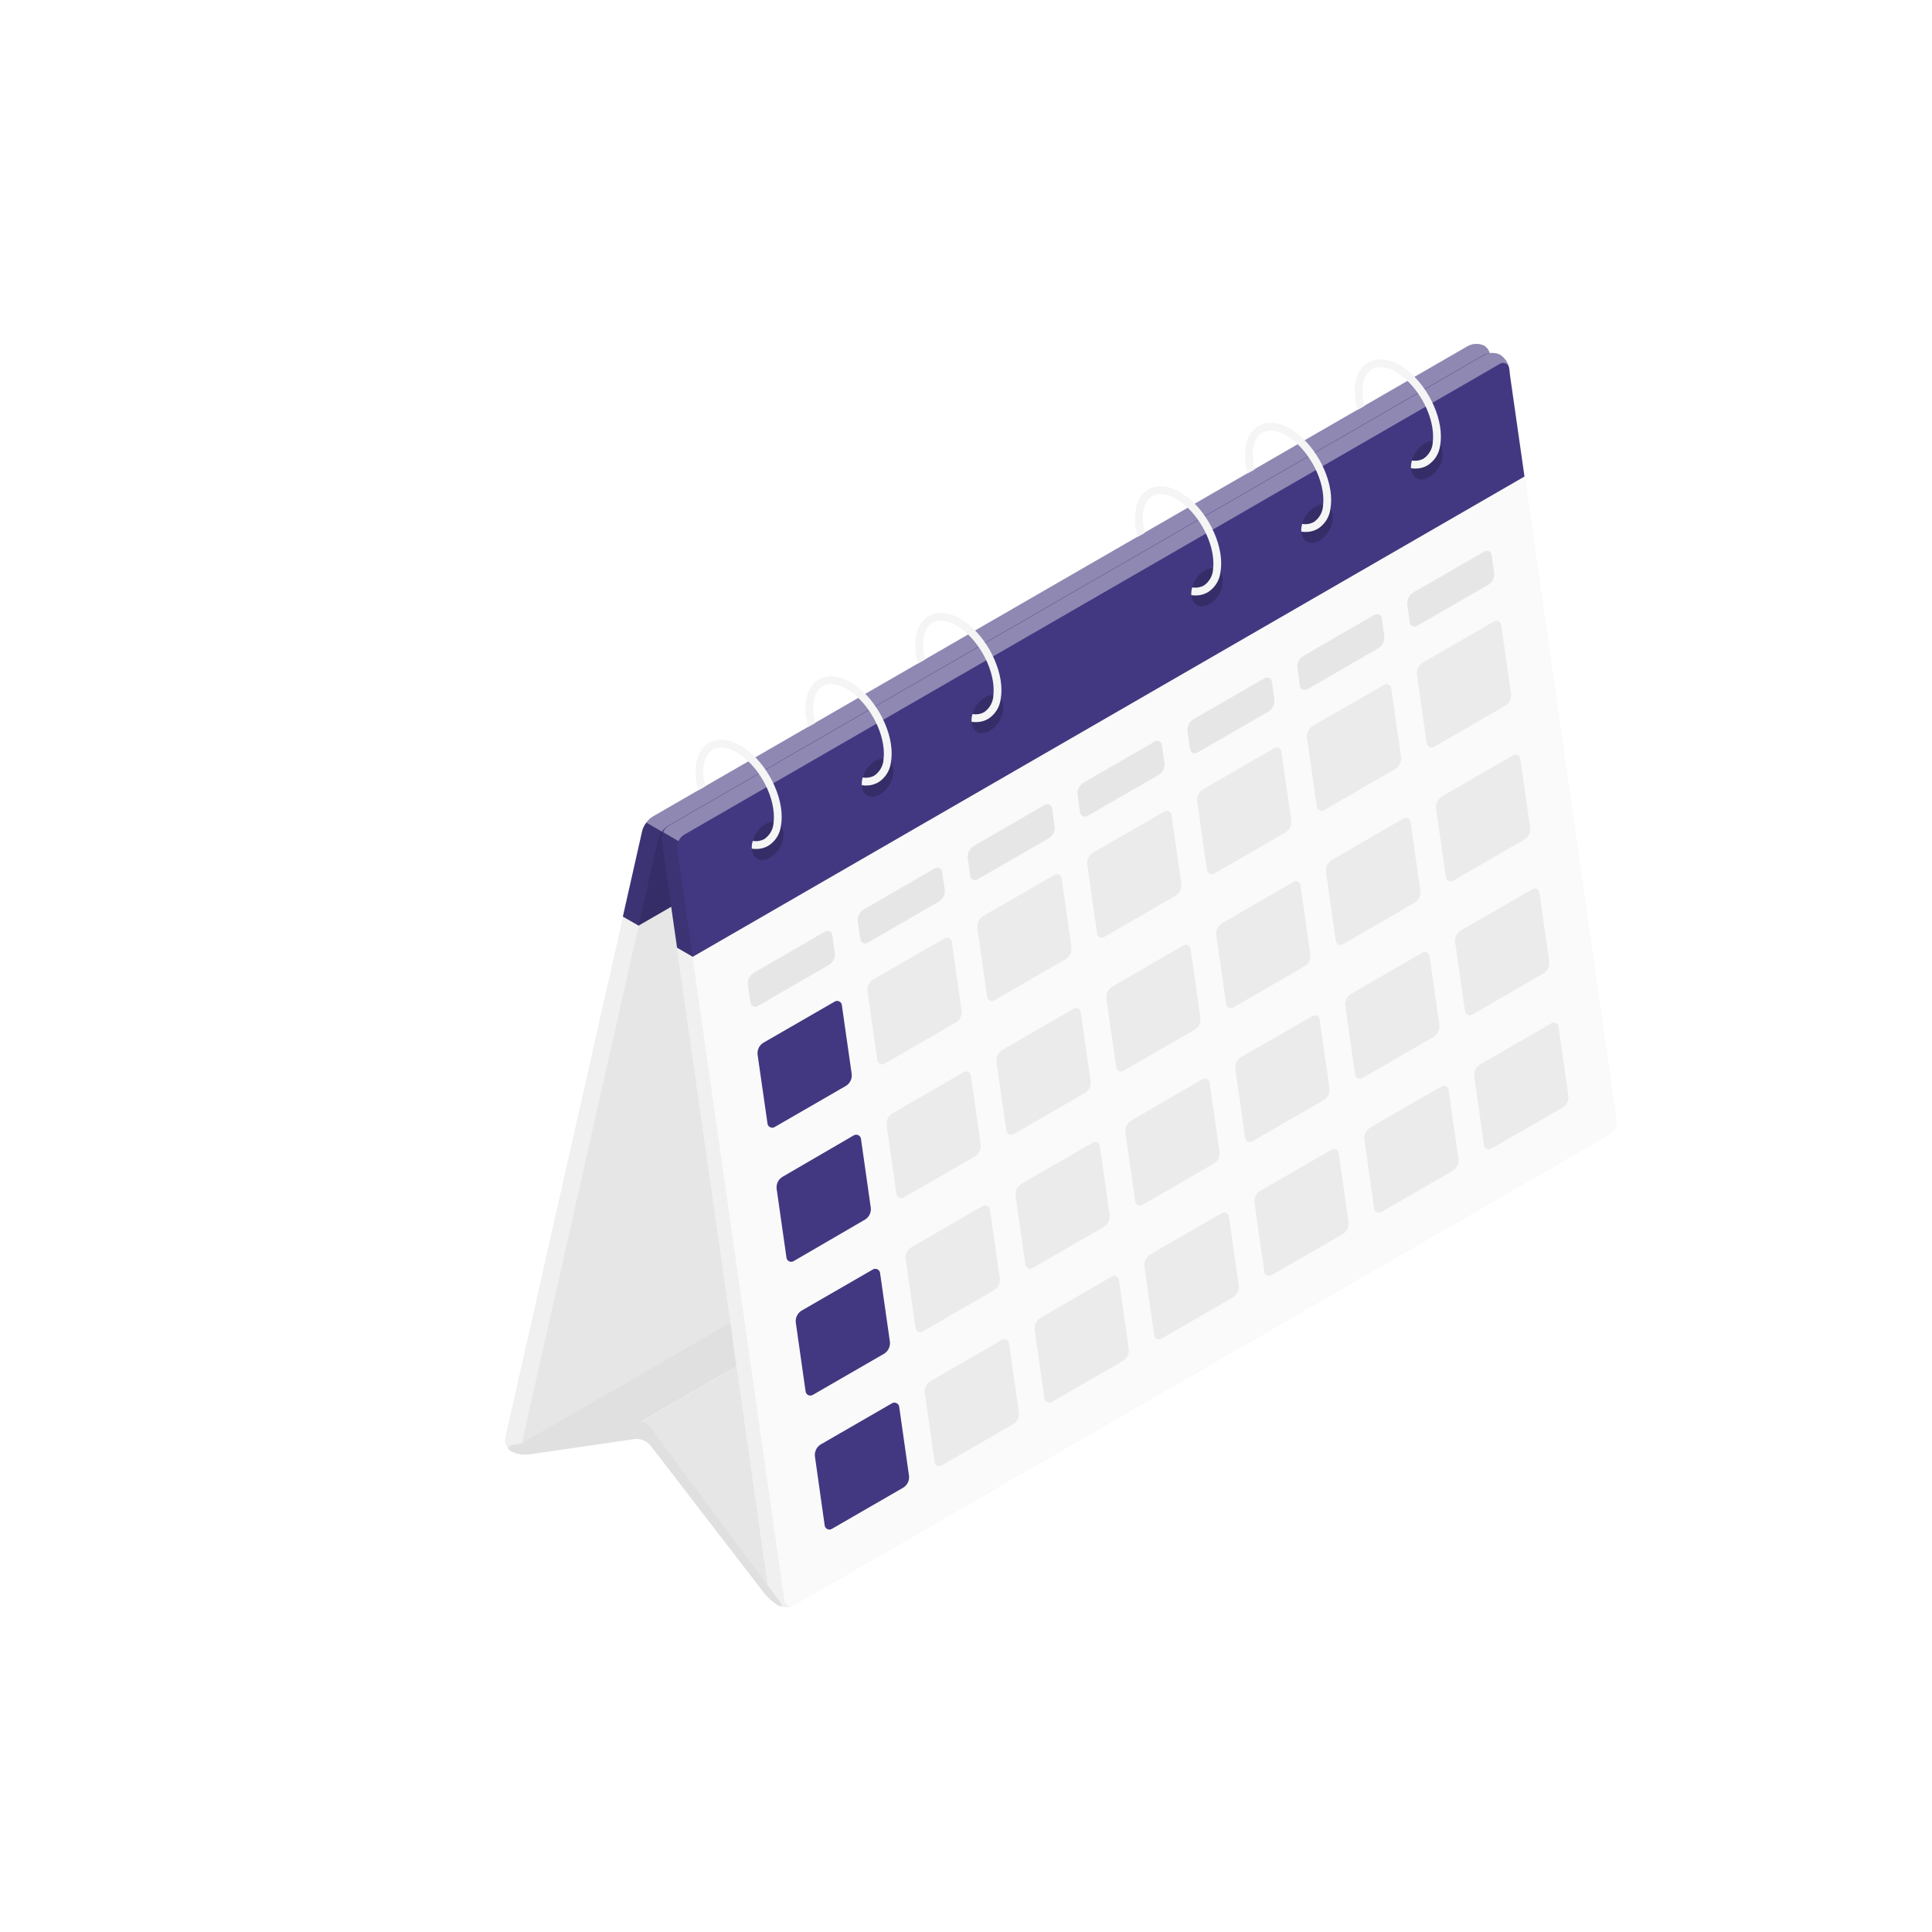 <svg width="202" height="202" viewBox="0 0 202 202" fill="none" xmlns="http://www.w3.org/2000/svg">
<g filter="url(#filter0_d_203_1039)">
<g filter="url(#filter1_d_203_1039)">
<path d="M37.435 135.744C37.201 135.588 37.02 135.366 36.913 135.106C36.807 134.846 36.78 134.561 36.837 134.286L51.163 70.882C51.335 70.269 51.724 69.739 52.257 69.391L137.501 20.184C137.762 20.046 138.052 19.972 138.346 19.967C138.641 19.962 138.933 20.027 139.198 20.156C139.428 20.313 139.606 20.535 139.71 20.793C139.814 21.05 139.84 21.334 139.784 21.606L125.454 85.01C125.281 85.624 124.891 86.154 124.355 86.501L39.131 135.708C38.871 135.847 38.582 135.923 38.287 135.929C37.992 135.935 37.7 135.872 37.435 135.744Z" fill="#F0F0F0"/>
<path d="M52.803 71.819L38.477 135.247C38.356 135.788 38.647 136.007 39.131 135.728L124.375 86.521C124.911 86.174 125.302 85.644 125.474 85.03L139.784 21.606C139.905 21.061 139.614 20.846 139.129 21.125L53.886 70.332C53.358 70.682 52.973 71.21 52.803 71.819Z" fill="#E6E6E6"/>
<path d="M140.822 21.093C140.557 20.965 140.265 20.901 139.97 20.906C139.675 20.912 139.386 20.987 139.125 21.125L53.881 70.332C53.634 70.493 53.435 70.717 53.306 70.982C53.178 71.247 53.123 71.542 53.15 71.835L64.369 150.369C64.424 150.667 64.538 150.95 64.703 151.204C64.869 151.457 65.084 151.674 65.335 151.844C65.599 151.973 65.891 152.037 66.185 152.032C66.48 152.026 66.768 151.951 67.028 151.811L152.255 102.616C152.503 102.456 152.703 102.23 152.832 101.965C152.96 101.699 153.014 101.403 152.987 101.109L141.804 22.568C141.747 22.268 141.631 21.984 141.463 21.731C141.294 21.477 141.076 21.26 140.822 21.093Z" fill="#F0F0F0"/>
<path d="M54.807 72.785L66.01 151.318C66.012 151.435 66.046 151.549 66.109 151.648C66.173 151.747 66.262 151.826 66.367 151.877C66.473 151.928 66.59 151.949 66.707 151.937C66.823 151.926 66.934 151.882 67.028 151.811L152.255 102.616C152.503 102.456 152.703 102.23 152.831 101.965C152.96 101.699 153.014 101.403 152.987 101.109L141.804 22.567C141.802 22.45 141.768 22.335 141.706 22.236C141.643 22.137 141.553 22.057 141.448 22.005C141.342 21.954 141.225 21.933 141.108 21.944C140.991 21.956 140.879 21.999 140.786 22.07L55.542 71.278C55.293 71.438 55.093 71.663 54.964 71.928C54.834 72.194 54.78 72.49 54.807 72.785Z" fill="#FAFAFA"/>
<path d="M38.554 134.892L60.37 122.291L61.004 126.856L51.001 132.633C51.001 132.633 48.334 133.579 47.276 133.845C46.218 134.112 38.554 134.892 38.554 134.892Z" fill="#E0E0E0"/>
<path d="M61.016 126.86L64.288 149.807L51.013 132.637L61.016 126.86Z" fill="#E6E6E6"/>
<path d="M63.897 150.571L51.999 135.118C51.801 134.887 51.551 134.707 51.27 134.593C50.989 134.478 50.685 134.433 50.383 134.459L39.257 136.075C38.63 136.142 37.997 136.027 37.434 135.744C36.982 135.485 37.059 135.187 37.604 135.081L50.391 132.621C50.691 132.576 50.997 132.609 51.28 132.718C51.563 132.826 51.814 133.006 52.007 133.239L65.553 151.5C65.884 151.948 65.787 152.098 65.335 151.835C64.789 151.495 64.303 151.068 63.897 150.571Z" fill="#E0E0E0"/>
<path d="M139.804 21.295C139.803 21.067 139.745 20.844 139.637 20.643C139.528 20.443 139.372 20.273 139.182 20.148C138.916 20.02 138.624 19.957 138.33 19.963C138.035 19.968 137.746 20.043 137.485 20.18L52.241 69.387C51.981 69.55 51.755 69.761 51.575 70.009C51.374 70.267 51.227 70.563 51.142 70.878L49.122 79.835L50.763 80.776L137.764 30.559L139.784 21.606C139.803 21.504 139.811 21.399 139.808 21.295H139.804Z" fill="#423881"/>
<path opacity="0.2" d="M139.784 21.606C139.905 21.061 139.614 20.846 139.129 21.125L53.885 70.332C53.353 70.68 52.964 71.208 52.791 71.819L50.77 80.776L137.764 30.558L139.784 21.606Z" fill="black"/>
<path opacity="0.1" d="M53.231 70.954C53.031 71.21 52.885 71.505 52.803 71.819L50.783 80.776L49.143 79.83L51.163 70.874C51.248 70.558 51.395 70.263 51.595 70.005L53.231 70.954Z" fill="black"/>
<path opacity="0.4" d="M139.804 21.291C139.764 20.988 139.501 20.887 139.125 21.125L53.881 70.328C53.62 70.49 53.393 70.704 53.215 70.955L51.575 70.005C51.755 69.757 51.981 69.546 52.241 69.383L137.485 20.176C137.746 20.039 138.035 19.964 138.33 19.959C138.624 19.953 138.916 20.016 139.182 20.143C139.372 20.269 139.528 20.439 139.636 20.639C139.745 20.84 139.803 21.063 139.804 21.291Z" fill="white"/>
<path d="M141.889 23.319L141.804 22.568C141.798 22.531 141.79 22.494 141.78 22.459C141.782 22.448 141.782 22.437 141.78 22.426C141.642 21.883 141.31 21.408 140.847 21.093C140.581 20.965 140.289 20.901 139.994 20.906C139.699 20.912 139.41 20.987 139.15 21.125L53.906 70.332C53.648 70.492 53.444 70.726 53.32 71.003C53.194 71.261 53.143 71.55 53.175 71.835L54.791 83.087L56.431 84.036L143.392 33.823L141.889 23.319Z" fill="#423881"/>
<path opacity="0.1" d="M56.414 84.032L54.774 83.083L53.158 71.831C53.127 71.546 53.177 71.257 53.304 70.999L54.948 71.944C54.819 72.202 54.767 72.491 54.798 72.777L56.414 84.032Z" fill="black"/>
<path opacity="0.4" d="M141.755 22.426C141.732 22.324 141.684 22.23 141.615 22.152C141.546 22.074 141.458 22.014 141.36 21.979C141.262 21.943 141.156 21.933 141.053 21.949C140.95 21.965 140.852 22.007 140.77 22.071L55.526 71.278C55.267 71.436 55.062 71.671 54.94 71.948L53.328 71.003C53.453 70.725 53.656 70.491 53.914 70.328L139.158 21.125C139.418 20.987 139.707 20.912 140.002 20.906C140.297 20.901 140.589 20.965 140.854 21.093C141.307 21.413 141.628 21.887 141.755 22.426Z" fill="white"/>
<path d="M79.043 138.305L78.025 131.15C78.023 131.057 77.996 130.966 77.947 130.887C77.897 130.809 77.826 130.745 77.743 130.703C77.66 130.661 77.567 130.643 77.474 130.651C77.381 130.659 77.292 130.692 77.216 130.746L69.787 135.037C69.587 135.165 69.426 135.346 69.323 135.56C69.219 135.774 69.177 136.013 69.201 136.249L70.215 143.42C70.215 143.514 70.241 143.606 70.291 143.685C70.34 143.765 70.41 143.83 70.494 143.872C70.578 143.914 70.672 143.931 70.766 143.923C70.859 143.915 70.948 143.88 71.023 143.824L78.453 139.533C78.657 139.405 78.82 139.222 78.924 139.004C79.029 138.787 79.07 138.545 79.043 138.305Z" fill="#423881"/>
<path d="M90.532 131.68L89.51 124.529C89.51 124.435 89.484 124.343 89.435 124.263C89.385 124.184 89.315 124.119 89.231 124.077C89.147 124.035 89.053 124.018 88.96 124.026C88.866 124.034 88.777 124.069 88.702 124.125L81.273 128.411C81.073 128.54 80.912 128.721 80.809 128.935C80.706 129.149 80.663 129.387 80.687 129.623L81.709 136.778C81.709 136.872 81.735 136.964 81.784 137.044C81.834 137.123 81.904 137.188 81.988 137.23C82.072 137.272 82.166 137.29 82.259 137.281C82.353 137.273 82.442 137.238 82.517 137.182L89.946 132.892C90.147 132.764 90.308 132.583 90.411 132.369C90.515 132.155 90.557 131.916 90.532 131.68Z" fill="#EBEBEB"/>
<path d="M102.022 125.054L101 117.903C101 117.81 100.974 117.718 100.925 117.638C100.875 117.558 100.805 117.494 100.721 117.452C100.637 117.41 100.543 117.392 100.45 117.4C100.356 117.409 100.267 117.443 100.192 117.499L92.758 121.794C92.558 121.922 92.398 122.104 92.295 122.317C92.191 122.531 92.149 122.77 92.173 123.006L93.195 130.161C93.195 130.255 93.221 130.347 93.27 130.426C93.32 130.506 93.39 130.571 93.474 130.612C93.558 130.654 93.652 130.672 93.745 130.664C93.838 130.655 93.928 130.621 94.003 130.565L101.432 126.274C101.635 126.146 101.798 125.964 101.902 125.749C102.006 125.533 102.048 125.292 102.022 125.054Z" fill="#EBEBEB"/>
<path d="M113.524 118.433L112.502 111.278C112.502 111.184 112.476 111.092 112.426 111.012C112.377 110.932 112.307 110.868 112.223 110.826C112.139 110.784 112.045 110.766 111.952 110.775C111.858 110.783 111.769 110.817 111.694 110.874L104.232 115.172C104.031 115.3 103.87 115.481 103.767 115.695C103.664 115.909 103.622 116.148 103.646 116.384L104.668 123.535C104.668 123.629 104.694 123.721 104.744 123.801C104.793 123.88 104.864 123.945 104.947 123.987C105.031 124.029 105.125 124.046 105.219 124.038C105.312 124.03 105.401 123.995 105.476 123.939L112.906 119.653C113.113 119.528 113.281 119.347 113.39 119.131C113.499 118.916 113.546 118.673 113.524 118.433Z" fill="#EBEBEB"/>
<path d="M125.001 111.807L123.979 104.636C123.979 104.542 123.953 104.45 123.904 104.371C123.855 104.291 123.784 104.226 123.7 104.184C123.616 104.142 123.522 104.125 123.429 104.133C123.336 104.142 123.246 104.176 123.171 104.232L115.742 108.523C115.541 108.65 115.38 108.831 115.277 109.045C115.173 109.259 115.131 109.498 115.156 109.735L116.178 116.885C116.178 116.979 116.204 117.071 116.254 117.151C116.303 117.231 116.373 117.295 116.457 117.337C116.541 117.379 116.635 117.397 116.728 117.388C116.822 117.38 116.911 117.346 116.986 117.289L124.432 113.011C124.627 112.881 124.784 112.701 124.884 112.488C124.985 112.276 125.025 112.041 125.001 111.807Z" fill="#EBEBEB"/>
<path d="M136.491 105.182L135.469 98.027C135.469 97.933 135.443 97.841 135.394 97.761C135.345 97.681 135.274 97.617 135.19 97.575C135.106 97.533 135.012 97.515 134.919 97.524C134.826 97.532 134.736 97.567 134.661 97.623L127.232 101.913C127.031 102.041 126.87 102.222 126.767 102.436C126.663 102.65 126.621 102.889 126.646 103.125L127.664 110.292C127.664 110.386 127.69 110.478 127.739 110.558C127.789 110.637 127.859 110.702 127.943 110.744C128.027 110.786 128.121 110.804 128.214 110.795C128.308 110.787 128.397 110.752 128.472 110.696L135.902 106.406C136.105 106.277 136.267 106.094 136.372 105.878C136.476 105.662 136.517 105.42 136.491 105.182Z" fill="#EBEBEB"/>
<path d="M147.981 98.576L146.959 91.421C146.959 91.328 146.933 91.236 146.884 91.156C146.834 91.076 146.764 91.011 146.68 90.97C146.596 90.928 146.502 90.91 146.409 90.918C146.315 90.927 146.226 90.961 146.151 91.017L138.722 95.308C138.521 95.436 138.361 95.617 138.257 95.831C138.154 96.045 138.112 96.283 138.136 96.52L139.154 103.675C139.155 103.768 139.182 103.859 139.232 103.938C139.281 104.017 139.352 104.08 139.435 104.122C139.518 104.164 139.612 104.182 139.705 104.174C139.797 104.166 139.886 104.133 139.962 104.079L147.391 99.788C147.592 99.66 147.754 99.48 147.858 99.266C147.962 99.052 148.005 98.813 147.981 98.576Z" fill="#EBEBEB"/>
<path d="M77.047 124.307L76.025 117.16C76.023 117.067 75.996 116.976 75.947 116.897C75.897 116.818 75.827 116.754 75.743 116.713C75.66 116.671 75.567 116.653 75.474 116.661C75.381 116.668 75.292 116.701 75.217 116.756L67.787 121.046C67.587 121.175 67.426 121.356 67.323 121.57C67.219 121.784 67.177 122.022 67.201 122.258L68.219 129.413C68.221 129.507 68.248 129.597 68.297 129.676C68.347 129.755 68.418 129.819 68.501 129.861C68.584 129.902 68.677 129.92 68.77 129.913C68.863 129.905 68.952 129.872 69.028 129.817L76.457 125.527C76.658 125.397 76.819 125.215 76.923 125C77.027 124.784 77.07 124.545 77.047 124.307Z" fill="#423881"/>
<path d="M88.537 117.681L87.514 110.526C87.513 110.433 87.486 110.342 87.436 110.263C87.387 110.185 87.317 110.121 87.233 110.079C87.15 110.037 87.057 110.019 86.964 110.027C86.871 110.035 86.782 110.068 86.707 110.122L79.277 114.413C79.077 114.541 78.916 114.722 78.813 114.936C78.709 115.15 78.667 115.389 78.691 115.625L79.709 122.78C79.711 122.873 79.738 122.964 79.787 123.043C79.837 123.122 79.907 123.185 79.991 123.227C80.074 123.269 80.167 123.287 80.26 123.279C80.353 123.272 80.442 123.239 80.517 123.184L87.947 118.893C88.146 118.764 88.307 118.583 88.411 118.37C88.515 118.156 88.558 117.918 88.537 117.681Z" fill="#EBEBEB"/>
<path d="M100.026 111.056L99.004 103.901C99.003 103.808 98.976 103.717 98.926 103.638C98.877 103.559 98.806 103.495 98.723 103.453C98.64 103.412 98.546 103.394 98.454 103.401C98.361 103.409 98.272 103.442 98.196 103.497L90.767 107.787C90.567 107.915 90.406 108.096 90.302 108.31C90.199 108.524 90.157 108.763 90.181 108.999L91.199 116.154C91.2 116.247 91.227 116.338 91.277 116.417C91.327 116.496 91.397 116.56 91.48 116.601C91.564 116.643 91.657 116.661 91.75 116.653C91.843 116.646 91.932 116.613 92.007 116.558L99.436 112.268C99.636 112.139 99.797 111.958 99.901 111.744C100.005 111.53 100.048 111.292 100.026 111.056Z" fill="#EBEBEB"/>
<path d="M111.504 104.43L110.482 97.275C110.48 97.182 110.453 97.091 110.404 97.012C110.354 96.933 110.284 96.87 110.2 96.828C110.117 96.786 110.024 96.768 109.931 96.776C109.838 96.784 109.749 96.817 109.674 96.871L102.252 101.17C102.052 101.298 101.892 101.479 101.789 101.693C101.685 101.907 101.643 102.145 101.667 102.382L102.685 109.537C102.686 109.63 102.713 109.721 102.763 109.8C102.812 109.879 102.883 109.942 102.966 109.984C103.049 110.026 103.142 110.044 103.235 110.036C103.328 110.028 103.417 109.995 103.493 109.941L110.922 105.65C111.122 105.52 111.282 105.337 111.385 105.122C111.487 104.907 111.528 104.667 111.504 104.43Z" fill="#EBEBEB"/>
<path d="M123.006 97.805L121.984 90.654C121.984 90.56 121.958 90.468 121.908 90.388C121.859 90.308 121.788 90.244 121.704 90.202C121.621 90.16 121.527 90.142 121.433 90.151C121.34 90.159 121.251 90.193 121.176 90.25L113.742 94.536C113.542 94.665 113.382 94.846 113.278 95.06C113.175 95.273 113.133 95.512 113.156 95.748L114.174 102.903C114.176 102.996 114.203 103.087 114.252 103.166C114.302 103.245 114.372 103.309 114.456 103.35C114.539 103.392 114.632 103.41 114.725 103.402C114.818 103.395 114.907 103.362 114.982 103.307L122.412 99.008C122.611 98.881 122.772 98.701 122.877 98.489C122.981 98.277 123.026 98.04 123.006 97.805Z" fill="#EBEBEB"/>
<path d="M134.495 91.179L133.473 84.032C133.473 83.938 133.447 83.846 133.398 83.767C133.349 83.687 133.278 83.622 133.194 83.58C133.11 83.538 133.016 83.521 132.923 83.529C132.83 83.538 132.74 83.572 132.665 83.628L125.24 87.923C125.039 88.05 124.878 88.231 124.775 88.445C124.671 88.659 124.63 88.898 124.654 89.135L125.672 96.285C125.674 96.379 125.701 96.47 125.75 96.549C125.8 96.627 125.87 96.691 125.953 96.733C126.037 96.774 126.13 96.792 126.223 96.785C126.316 96.777 126.405 96.744 126.48 96.689L133.91 92.399C134.11 92.269 134.271 92.087 134.374 91.871C134.478 91.656 134.52 91.416 134.495 91.179Z" fill="#EBEBEB"/>
<path d="M145.985 84.557L144.963 77.403C144.963 77.309 144.937 77.217 144.888 77.137C144.839 77.057 144.768 76.993 144.684 76.951C144.6 76.909 144.506 76.891 144.413 76.9C144.319 76.908 144.23 76.942 144.155 76.999L136.722 81.289C136.522 81.418 136.362 81.599 136.26 81.813C136.157 82.027 136.115 82.265 136.14 82.501L137.158 89.652C137.159 89.745 137.186 89.836 137.236 89.915C137.286 89.994 137.356 90.057 137.439 90.099C137.523 90.141 137.616 90.159 137.709 90.151C137.802 90.144 137.891 90.111 137.966 90.056L145.396 85.769C145.595 85.64 145.755 85.459 145.859 85.245C145.963 85.032 146.007 84.794 145.985 84.557Z" fill="#EBEBEB"/>
<path d="M75.047 110.292L74.029 103.137C74.028 103.044 74.001 102.953 73.951 102.874C73.901 102.795 73.831 102.732 73.748 102.69C73.664 102.648 73.571 102.63 73.478 102.638C73.385 102.646 73.296 102.679 73.221 102.733L65.783 107.06C65.584 107.189 65.424 107.37 65.321 107.584C65.218 107.798 65.175 108.036 65.198 108.272L66.22 115.423C66.22 115.517 66.246 115.609 66.295 115.688C66.344 115.768 66.415 115.833 66.499 115.875C66.583 115.917 66.677 115.934 66.77 115.926C66.863 115.917 66.953 115.883 67.028 115.827L74.461 111.504C74.661 111.376 74.822 111.195 74.925 110.981C75.028 110.767 75.071 110.529 75.047 110.292Z" fill="#423881"/>
<path d="M86.537 103.683L85.519 96.528C85.517 96.434 85.49 96.344 85.441 96.265C85.391 96.186 85.321 96.122 85.237 96.08C85.154 96.039 85.061 96.021 84.968 96.028C84.875 96.036 84.786 96.069 84.711 96.124L77.281 100.414C77.082 100.543 76.922 100.725 76.819 100.938C76.715 101.152 76.673 101.39 76.695 101.626L77.718 108.781C77.719 108.874 77.746 108.965 77.796 109.044C77.845 109.123 77.915 109.187 77.999 109.228C78.082 109.27 78.175 109.288 78.268 109.28C78.361 109.273 78.45 109.24 78.525 109.185L85.955 104.895C86.154 104.766 86.314 104.585 86.417 104.371C86.52 104.157 86.561 103.919 86.537 103.683Z" fill="#EBEBEB"/>
<path d="M98.027 97.057L97.008 89.902C97.007 89.809 96.98 89.718 96.93 89.639C96.881 89.56 96.811 89.496 96.727 89.455C96.644 89.413 96.551 89.395 96.458 89.403C96.365 89.41 96.276 89.444 96.201 89.498L88.771 93.789C88.572 93.918 88.412 94.099 88.309 94.313C88.206 94.527 88.163 94.764 88.185 95.001L89.207 102.156C89.209 102.249 89.236 102.34 89.285 102.419C89.335 102.497 89.405 102.561 89.489 102.603C89.572 102.645 89.665 102.663 89.758 102.655C89.851 102.647 89.94 102.614 90.015 102.56L97.445 98.269C97.644 98.141 97.804 97.959 97.907 97.745C98.01 97.531 98.051 97.293 98.027 97.057Z" fill="#EBEBEB"/>
<path d="M109.516 90.431L108.498 83.276C108.497 83.183 108.47 83.092 108.42 83.013C108.371 82.935 108.3 82.871 108.217 82.829C108.134 82.787 108.04 82.769 107.948 82.777C107.855 82.785 107.766 82.818 107.69 82.873L100.261 87.163C100.062 87.292 99.902 87.474 99.799 87.687C99.696 87.901 99.653 88.139 99.675 88.375L100.697 95.53C100.698 95.623 100.725 95.714 100.775 95.793C100.825 95.872 100.895 95.936 100.978 95.977C101.062 96.019 101.155 96.037 101.248 96.029C101.341 96.022 101.43 95.989 101.505 95.934L108.935 91.643C109.134 91.515 109.294 91.333 109.397 91.12C109.499 90.906 109.541 90.667 109.516 90.431Z" fill="#EBEBEB"/>
<path d="M121.006 83.806L119.988 76.651C119.987 76.558 119.96 76.467 119.91 76.388C119.86 76.309 119.79 76.245 119.707 76.204C119.623 76.162 119.53 76.144 119.437 76.152C119.344 76.159 119.255 76.192 119.18 76.247L111.75 80.537C111.552 80.667 111.392 80.848 111.289 81.062C111.185 81.275 111.142 81.513 111.165 81.749L112.187 88.904C112.188 88.998 112.215 89.088 112.265 89.167C112.314 89.246 112.385 89.31 112.468 89.352C112.551 89.393 112.645 89.411 112.737 89.404C112.83 89.396 112.919 89.363 112.995 89.308L120.424 85.018C120.624 84.889 120.784 84.708 120.886 84.494C120.989 84.28 121.03 84.042 121.006 83.806Z" fill="#EBEBEB"/>
<path d="M132.512 77.164L131.494 70.009C131.492 69.916 131.465 69.825 131.416 69.746C131.366 69.667 131.296 69.603 131.213 69.562C131.129 69.52 131.036 69.502 130.943 69.51C130.85 69.517 130.761 69.55 130.686 69.605L123.22 73.932C123.021 74.061 122.861 74.243 122.758 74.456C122.655 74.67 122.612 74.908 122.634 75.144L123.656 82.299C123.658 82.392 123.685 82.483 123.734 82.562C123.784 82.641 123.854 82.704 123.938 82.746C124.021 82.788 124.114 82.806 124.207 82.798C124.3 82.79 124.389 82.758 124.464 82.703L131.91 78.376C132.113 78.25 132.278 78.07 132.384 77.856C132.49 77.642 132.535 77.402 132.512 77.164Z" fill="#EBEBEB"/>
<path d="M143.986 70.555L142.967 63.404C142.966 63.311 142.939 63.22 142.889 63.141C142.84 63.062 142.769 62.998 142.686 62.957C142.603 62.915 142.51 62.897 142.417 62.904C142.324 62.912 142.235 62.945 142.159 63L134.73 67.286C134.531 67.415 134.371 67.597 134.267 67.81C134.164 68.024 134.121 68.262 134.144 68.498L135.166 75.653C135.168 75.746 135.195 75.837 135.244 75.916C135.294 75.995 135.364 76.059 135.448 76.1C135.531 76.142 135.624 76.16 135.717 76.153C135.81 76.145 135.899 76.112 135.974 76.057L143.42 71.759C143.615 71.629 143.772 71.448 143.871 71.236C143.971 71.024 144.011 70.788 143.986 70.555Z" fill="#EBEBEB"/>
<path d="M73.051 96.306L72.029 89.155C72.029 89.061 72.003 88.969 71.954 88.889C71.904 88.81 71.834 88.745 71.75 88.703C71.666 88.661 71.572 88.644 71.479 88.652C71.385 88.66 71.296 88.695 71.221 88.751L63.792 93.037C63.592 93.166 63.431 93.347 63.328 93.561C63.224 93.775 63.182 94.013 63.206 94.249L64.236 101.404C64.236 101.498 64.262 101.59 64.311 101.67C64.361 101.749 64.431 101.814 64.515 101.856C64.599 101.898 64.693 101.916 64.786 101.907C64.88 101.899 64.969 101.864 65.044 101.808L72.474 97.518C72.673 97.389 72.832 97.207 72.934 96.993C73.036 96.779 73.077 96.541 73.051 96.306Z" fill="#423881"/>
<path d="M84.541 89.688L83.519 82.537C83.519 82.443 83.493 82.352 83.444 82.272C83.394 82.192 83.324 82.127 83.24 82.085C83.156 82.044 83.062 82.026 82.969 82.034C82.875 82.043 82.786 82.077 82.711 82.133L75.281 86.424C75.081 86.551 74.92 86.733 74.816 86.947C74.713 87.161 74.671 87.399 74.695 87.636L75.718 94.787C75.718 94.88 75.744 94.972 75.793 95.052C75.842 95.132 75.913 95.196 75.997 95.238C76.081 95.28 76.175 95.298 76.268 95.29C76.361 95.281 76.451 95.247 76.526 95.191L83.955 90.9C84.156 90.772 84.317 90.591 84.42 90.377C84.524 90.163 84.566 89.924 84.541 89.688Z" fill="#EBEBEB"/>
<path d="M96.031 83.058L95.009 75.904C95.009 75.81 94.983 75.718 94.933 75.638C94.884 75.558 94.813 75.494 94.73 75.452C94.646 75.41 94.552 75.392 94.458 75.401C94.365 75.409 94.276 75.443 94.201 75.5L86.771 79.79C86.571 79.918 86.409 80.099 86.306 80.313C86.203 80.527 86.161 80.766 86.185 81.002L87.207 88.153C87.207 88.247 87.234 88.339 87.283 88.418C87.332 88.498 87.403 88.563 87.487 88.605C87.57 88.647 87.664 88.664 87.758 88.656C87.851 88.647 87.94 88.613 88.015 88.557L95.445 84.27C95.645 84.142 95.805 83.961 95.909 83.747C96.012 83.533 96.054 83.295 96.031 83.058Z" fill="#EBEBEB"/>
<path d="M107.521 76.433L106.498 69.278C106.498 69.184 106.472 69.092 106.423 69.013C106.374 68.933 106.303 68.868 106.219 68.826C106.135 68.784 106.041 68.767 105.948 68.775C105.855 68.783 105.765 68.818 105.69 68.874L98.261 73.164C98.06 73.292 97.899 73.473 97.796 73.687C97.692 73.901 97.65 74.14 97.675 74.376L98.693 81.531C98.695 81.624 98.722 81.715 98.771 81.794C98.821 81.873 98.891 81.937 98.974 81.979C99.058 82.02 99.151 82.038 99.244 82.031C99.337 82.023 99.426 81.99 99.501 81.935L106.931 77.645C107.131 77.517 107.293 77.336 107.397 77.122C107.501 76.908 107.544 76.67 107.521 76.433Z" fill="#EBEBEB"/>
<path d="M119.01 69.807L117.988 62.653C117.988 62.559 117.962 62.467 117.913 62.387C117.863 62.307 117.793 62.243 117.709 62.201C117.625 62.159 117.531 62.141 117.438 62.15C117.344 62.158 117.255 62.192 117.18 62.248L109.751 66.539C109.55 66.667 109.389 66.848 109.286 67.062C109.182 67.276 109.14 67.514 109.165 67.751L110.183 74.906C110.184 74.999 110.211 75.09 110.261 75.169C110.311 75.248 110.381 75.311 110.464 75.353C110.548 75.395 110.641 75.413 110.734 75.405C110.826 75.397 110.915 75.365 110.991 75.31L118.42 71.019C118.621 70.892 118.783 70.711 118.887 70.497C118.991 70.283 119.034 70.044 119.01 69.807Z" fill="#EBEBEB"/>
<path d="M130.492 63.182L129.47 56.027C129.47 55.933 129.444 55.841 129.394 55.761C129.345 55.681 129.275 55.617 129.191 55.575C129.107 55.533 129.013 55.515 128.919 55.524C128.826 55.532 128.737 55.566 128.662 55.623L121.232 59.913C121.032 60.041 120.871 60.222 120.768 60.436C120.665 60.65 120.622 60.889 120.646 61.125L121.669 68.276C121.67 68.369 121.697 68.46 121.747 68.539C121.796 68.618 121.867 68.682 121.95 68.723C122.033 68.765 122.126 68.783 122.219 68.775C122.312 68.768 122.401 68.735 122.477 68.68L129.906 64.389C130.106 64.262 130.266 64.081 130.369 63.868C130.473 63.655 130.515 63.417 130.492 63.182Z" fill="#EBEBEB"/>
<path d="M141.99 56.56L140.968 49.405C140.968 49.311 140.942 49.219 140.892 49.14C140.843 49.06 140.772 48.995 140.688 48.953C140.605 48.911 140.511 48.894 140.417 48.902C140.324 48.911 140.235 48.945 140.16 49.001L132.73 53.292C132.53 53.42 132.369 53.601 132.266 53.815C132.162 54.029 132.12 54.267 132.144 54.504L133.162 61.658C133.164 61.752 133.191 61.843 133.24 61.922C133.29 62 133.36 62.064 133.444 62.106C133.527 62.148 133.62 62.166 133.713 62.158C133.806 62.15 133.895 62.117 133.97 62.062L141.4 57.772C141.601 57.644 141.762 57.464 141.867 57.25C141.971 57.035 142.013 56.797 141.99 56.56Z" fill="#EBEBEB"/>
<path d="M71.286 83.66L71.027 81.834C71.027 81.741 71.001 81.649 70.952 81.569C70.902 81.489 70.832 81.425 70.748 81.383C70.664 81.341 70.57 81.323 70.477 81.331C70.383 81.34 70.294 81.374 70.219 81.43L62.785 85.729C62.585 85.857 62.425 86.038 62.321 86.252C62.218 86.466 62.176 86.704 62.2 86.941L62.454 88.767C62.456 88.86 62.483 88.951 62.532 89.03C62.582 89.109 62.652 89.173 62.736 89.214C62.819 89.256 62.912 89.274 63.005 89.266C63.098 89.259 63.187 89.226 63.262 89.171L70.7 84.864C70.898 84.736 71.057 84.556 71.16 84.344C71.263 84.132 71.307 83.895 71.286 83.66Z" fill="#E6E6E6"/>
<path d="M82.775 77.035L82.517 75.209C82.517 75.115 82.491 75.023 82.441 74.943C82.392 74.863 82.322 74.799 82.238 74.757C82.154 74.715 82.06 74.697 81.966 74.706C81.873 74.714 81.784 74.748 81.709 74.805L74.275 79.103C74.075 79.231 73.914 79.412 73.811 79.626C73.707 79.84 73.665 80.079 73.689 80.315L73.944 82.141C73.945 82.234 73.972 82.325 74.022 82.404C74.072 82.483 74.142 82.547 74.225 82.589C74.309 82.63 74.402 82.648 74.495 82.641C74.588 82.633 74.677 82.6 74.752 82.545L82.186 78.255C82.387 78.126 82.548 77.943 82.653 77.728C82.757 77.513 82.799 77.273 82.775 77.035Z" fill="#E6E6E6"/>
<path d="M94.265 70.409L94.007 68.583C94.005 68.49 93.978 68.399 93.928 68.32C93.879 68.241 93.809 68.177 93.725 68.136C93.642 68.094 93.549 68.076 93.456 68.084C93.363 68.091 93.274 68.124 93.199 68.179L85.765 72.478C85.565 72.606 85.404 72.787 85.301 73.001C85.197 73.215 85.155 73.453 85.179 73.69L85.434 75.516C85.434 75.609 85.46 75.701 85.509 75.781C85.558 75.861 85.629 75.925 85.713 75.967C85.797 76.009 85.891 76.027 85.984 76.019C86.078 76.01 86.167 75.976 86.242 75.92L93.675 71.629C93.877 71.5 94.038 71.318 94.142 71.102C94.246 70.887 94.289 70.647 94.265 70.409Z" fill="#E6E6E6"/>
<path d="M105.755 63.788L105.497 61.958C105.495 61.864 105.468 61.773 105.419 61.695C105.369 61.616 105.299 61.552 105.215 61.51C105.132 61.469 105.039 61.451 104.946 61.458C104.853 61.466 104.764 61.499 104.689 61.554L97.255 65.852C97.055 65.98 96.894 66.161 96.791 66.375C96.687 66.589 96.645 66.828 96.669 67.064L96.924 68.89C96.924 68.984 96.95 69.076 96.999 69.156C97.048 69.236 97.119 69.3 97.203 69.342C97.287 69.384 97.381 69.402 97.474 69.393C97.567 69.385 97.657 69.35 97.732 69.294L105.165 65.008C105.366 64.878 105.527 64.695 105.631 64.48C105.735 64.265 105.778 64.026 105.755 63.788Z" fill="#E6E6E6"/>
<path d="M117.245 57.162L116.986 55.332C116.985 55.239 116.958 55.148 116.908 55.069C116.858 54.99 116.788 54.926 116.705 54.885C116.621 54.843 116.528 54.825 116.435 54.833C116.342 54.84 116.254 54.873 116.178 54.928L108.744 59.227C108.545 59.355 108.384 59.536 108.281 59.75C108.177 59.964 108.135 60.202 108.159 60.438L108.413 62.264C108.413 62.358 108.439 62.45 108.489 62.53C108.538 62.61 108.608 62.674 108.692 62.716C108.776 62.758 108.87 62.776 108.964 62.767C109.057 62.759 109.146 62.725 109.221 62.669L116.655 58.382C116.855 58.252 117.017 58.07 117.121 57.855C117.225 57.639 117.267 57.4 117.245 57.162Z" fill="#E6E6E6"/>
<path d="M128.735 50.536L128.476 48.71C128.476 48.617 128.45 48.525 128.401 48.445C128.351 48.365 128.281 48.301 128.197 48.259C128.113 48.217 128.019 48.199 127.926 48.207C127.832 48.216 127.743 48.25 127.668 48.306L120.234 52.601C120.035 52.729 119.874 52.91 119.771 53.124C119.667 53.338 119.625 53.577 119.649 53.813L119.903 55.643C119.905 55.736 119.932 55.827 119.981 55.906C120.031 55.985 120.101 56.049 120.185 56.09C120.268 56.132 120.361 56.15 120.454 56.142C120.547 56.135 120.636 56.102 120.711 56.047L128.145 51.757C128.346 51.627 128.507 51.445 128.611 51.229C128.715 51.014 128.758 50.774 128.735 50.536Z" fill="#E6E6E6"/>
<path d="M140.22 43.911L139.966 42.085C139.966 41.991 139.94 41.899 139.89 41.819C139.841 41.74 139.77 41.675 139.687 41.633C139.603 41.591 139.509 41.574 139.415 41.582C139.322 41.59 139.233 41.625 139.158 41.681L131.728 45.971C131.528 46.099 131.367 46.28 131.263 46.494C131.16 46.708 131.118 46.947 131.142 47.183L131.397 49.009C131.398 49.103 131.425 49.194 131.475 49.272C131.525 49.351 131.595 49.415 131.678 49.457C131.762 49.498 131.855 49.516 131.948 49.509C132.04 49.501 132.129 49.468 132.205 49.413L139.638 45.123C139.838 44.994 139.997 44.813 140.1 44.599C140.203 44.385 140.244 44.147 140.22 43.911Z" fill="#E6E6E6"/>
<path opacity="0.2" d="M62.62 72.874C62.583 72.34 62.694 71.806 62.938 71.331C63.184 70.855 63.554 70.455 64.01 70.175C64.915 69.654 65.759 70.013 65.9 70.983C65.938 71.517 65.828 72.052 65.582 72.528C65.336 73.004 64.964 73.403 64.507 73.682C63.606 74.203 62.761 73.843 62.62 72.874Z" fill="black"/>
<path opacity="0.2" d="M74.122 66.256C74.085 65.722 74.194 65.188 74.439 64.712C74.684 64.237 75.055 63.837 75.512 63.557C76.417 63.032 77.261 63.392 77.402 64.365C77.44 64.899 77.329 65.433 77.083 65.908C76.838 66.383 76.466 66.782 76.009 67.06C75.104 67.565 74.259 67.206 74.122 66.256Z" fill="black"/>
<path opacity="0.2" d="M85.6 59.61C85.562 59.076 85.672 58.542 85.917 58.067C86.162 57.591 86.533 57.191 86.989 56.912C87.894 56.386 88.743 56.746 88.88 57.72C88.917 58.253 88.807 58.786 88.562 59.261C88.317 59.736 87.946 60.135 87.49 60.414C86.585 60.935 85.737 60.576 85.6 59.61Z" fill="black"/>
<path opacity="0.2" d="M108.571 46.347C108.533 45.813 108.643 45.279 108.888 44.803C109.133 44.327 109.504 43.928 109.961 43.648C110.866 43.127 111.71 43.487 111.847 44.456C111.887 44.99 111.778 45.525 111.532 46.001C111.287 46.477 110.915 46.877 110.458 47.155C109.553 47.672 108.708 47.317 108.571 46.347Z" fill="black"/>
<path opacity="0.2" d="M120.069 39.713C120.03 39.179 120.14 38.645 120.385 38.169C120.63 37.693 121.002 37.294 121.459 37.015C122.363 36.489 123.208 36.849 123.349 37.823C123.387 38.357 123.277 38.891 123.031 39.367C122.785 39.843 122.413 40.243 121.955 40.521C121.05 41.038 120.206 40.679 120.069 39.713Z" fill="black"/>
<path opacity="0.2" d="M131.546 33.084C131.509 32.55 131.619 32.016 131.864 31.54C132.109 31.064 132.48 30.665 132.936 30.385C133.841 29.86 134.69 30.219 134.827 31.193C134.864 31.726 134.754 32.26 134.509 32.735C134.264 33.21 133.893 33.609 133.437 33.888C132.512 34.409 131.704 34.049 131.546 33.084Z" fill="black"/>
<path d="M61.432 61.958C60.22 61.251 59.032 61.15 58.127 61.671C57.222 62.192 56.721 63.258 56.721 64.676C56.729 65.34 56.827 65.999 57.012 66.636L57.731 66.232C57.602 65.726 57.535 65.207 57.529 64.684C57.529 63.569 57.885 62.749 58.531 62.378C58.797 62.23 59.096 62.154 59.4 62.16C59.973 62.187 60.529 62.361 61.016 62.664C63.165 63.909 64.915 66.939 64.915 69.419C64.916 69.596 64.906 69.773 64.886 69.949C64.876 70.3 64.783 70.645 64.615 70.954C64.446 71.263 64.207 71.527 63.917 71.726C63.546 71.926 63.119 71.995 62.705 71.92C62.623 72.181 62.589 72.455 62.604 72.728C62.755 72.752 62.907 72.764 63.06 72.764C63.505 72.77 63.943 72.656 64.329 72.433C64.689 72.207 64.995 71.903 65.224 71.544C65.452 71.185 65.598 70.779 65.65 70.357C65.704 70.05 65.731 69.739 65.731 69.427C65.735 66.66 63.804 63.327 61.432 61.958Z" fill="#F5F5F5"/>
<path d="M72.93 55.324C71.718 54.617 70.53 54.516 69.625 55.037C68.72 55.558 68.219 56.625 68.219 58.043C68.227 58.706 68.325 59.365 68.51 60.002L69.23 59.598C69.1 59.093 69.033 58.573 69.028 58.051C69.028 56.936 69.383 56.116 70.029 55.744C70.295 55.596 70.594 55.521 70.898 55.526C71.471 55.553 72.027 55.727 72.514 56.031C74.663 57.275 76.413 60.305 76.413 62.786C76.414 62.963 76.404 63.139 76.384 63.315C76.374 63.667 76.281 64.011 76.113 64.32C75.944 64.629 75.705 64.894 75.415 65.093C75.044 65.293 74.617 65.361 74.203 65.287C74.121 65.548 74.087 65.821 74.102 66.095C74.253 66.119 74.405 66.131 74.558 66.131C75.003 66.136 75.441 66.022 75.827 65.8C76.188 65.573 76.493 65.27 76.722 64.91C76.95 64.551 77.096 64.146 77.148 63.723C77.202 63.416 77.229 63.105 77.229 62.794C77.233 60.039 75.302 56.694 72.93 55.324Z" fill="#F5F5F5"/>
<path d="M84.408 48.694C83.196 47.987 82.008 47.886 81.103 48.407C80.198 48.929 79.697 49.995 79.697 51.413C79.705 52.077 79.803 52.736 79.988 53.373L80.707 52.969C80.578 52.463 80.51 51.943 80.505 51.421C80.505 50.306 80.861 49.486 81.507 49.114C81.772 48.966 82.072 48.891 82.376 48.896C82.948 48.924 83.505 49.097 83.992 49.401C86.141 50.646 87.89 53.676 87.89 56.156C87.891 56.333 87.882 56.51 87.862 56.685C87.852 57.037 87.759 57.382 87.59 57.691C87.422 58 87.183 58.264 86.892 58.463C86.522 58.663 86.095 58.731 85.68 58.657C85.599 58.918 85.564 59.192 85.579 59.465C85.73 59.489 85.883 59.501 86.036 59.501C86.481 59.507 86.919 59.392 87.304 59.17C87.665 58.944 87.971 58.64 88.199 58.281C88.428 57.922 88.573 57.516 88.625 57.093C88.68 56.787 88.707 56.476 88.706 56.164C88.71 53.409 86.779 50.064 84.408 48.694Z" fill="#F5F5F5"/>
<path d="M107.383 35.451C106.171 34.744 104.983 34.643 104.079 35.164C103.174 35.685 102.673 36.752 102.673 38.17C102.68 38.833 102.778 39.492 102.963 40.13L103.683 39.725C103.554 39.22 103.486 38.7 103.481 38.178C103.481 37.063 103.836 36.243 104.483 35.871C104.748 35.723 105.047 35.648 105.351 35.653C105.924 35.681 106.481 35.854 106.967 36.158C109.116 37.403 110.866 40.432 110.866 42.913C110.867 43.09 110.857 43.267 110.837 43.442C110.828 43.794 110.735 44.139 110.566 44.447C110.398 44.756 110.158 45.021 109.868 45.22C109.497 45.42 109.07 45.488 108.656 45.414C108.574 45.675 108.54 45.949 108.555 46.222C108.706 46.246 108.858 46.258 109.011 46.258C109.456 46.264 109.895 46.149 110.28 45.927C110.641 45.701 110.946 45.397 111.175 45.038C111.403 44.678 111.549 44.273 111.601 43.85C111.655 43.544 111.682 43.233 111.682 42.921C111.686 40.166 109.755 36.821 107.383 35.451Z" fill="#F5F5F5"/>
<path d="M118.881 28.814C117.669 28.107 116.481 28.006 115.576 28.527C114.671 29.048 114.17 30.114 114.17 31.532C114.178 32.196 114.276 32.855 114.461 33.492L115.18 33.088C115.051 32.582 114.983 32.062 114.978 31.541C114.978 30.425 115.334 29.605 115.98 29.234C116.246 29.085 116.545 29.01 116.849 29.015C117.422 29.043 117.978 29.217 118.465 29.52C120.614 30.765 122.364 33.795 122.364 36.275C122.365 36.452 122.355 36.629 122.335 36.805C122.325 37.156 122.232 37.501 122.064 37.81C121.895 38.119 121.656 38.383 121.366 38.582C120.995 38.782 120.568 38.851 120.154 38.776C120.072 39.037 120.038 39.311 120.053 39.584C120.204 39.608 120.356 39.62 120.509 39.62C120.954 39.626 121.392 39.512 121.778 39.289C122.138 39.063 122.444 38.759 122.673 38.4C122.901 38.041 123.047 37.635 123.099 37.213C123.153 36.906 123.18 36.595 123.18 36.283C123.184 33.532 121.253 30.183 118.881 28.814Z" fill="#F5F5F5"/>
<path d="M130.359 22.184C129.147 21.477 127.959 21.376 127.054 21.897C126.149 22.418 125.644 23.485 125.644 24.903C125.652 25.566 125.75 26.225 125.935 26.862L126.654 26.458C126.525 25.952 126.457 25.433 126.452 24.911C126.452 23.796 126.808 22.976 127.454 22.604C127.719 22.456 128.019 22.381 128.323 22.386C128.896 22.413 129.452 22.587 129.939 22.891C132.088 24.135 133.837 27.165 133.837 29.646C133.838 29.823 133.829 29.999 133.809 30.175C133.799 30.527 133.706 30.871 133.537 31.18C133.369 31.489 133.13 31.754 132.839 31.953C132.469 32.153 132.042 32.221 131.627 32.147C131.546 32.408 131.512 32.681 131.526 32.955C131.677 32.978 131.83 32.991 131.983 32.991C132.428 32.996 132.866 32.882 133.251 32.66C133.612 32.433 133.918 32.13 134.146 31.77C134.375 31.411 134.52 31.006 134.572 30.583C134.627 30.276 134.654 29.965 134.653 29.654C134.661 26.898 132.73 23.553 130.359 22.184Z" fill="#F5F5F5"/>
</g>
</g>
<defs>
<filter id="filter0_d_203_1039" x="0" y="0" width="218" height="218" filterUnits="userSpaceOnUse" color-interpolation-filters="sRGB">
<feFlood flood-opacity="0" result="BackgroundImageFix"/>
<feColorMatrix in="SourceAlpha" type="matrix" values="0 0 0 0 0 0 0 0 0 0 0 0 0 0 0 0 0 0 127 0" result="hardAlpha"/>
<feOffset dx="8" dy="8"/>
<feGaussianBlur stdDeviation="4"/>
<feComposite in2="hardAlpha" operator="out"/>
<feColorMatrix type="matrix" values="0 0 0 0 0 0 0 0 0 0 0 0 0 0 0 0 0 0 0.25 0"/>
<feBlend mode="normal" in2="BackgroundImageFix" result="effect1_dropShadow_203_1039"/>
<feBlend mode="normal" in="SourceGraphic" in2="effect1_dropShadow_203_1039" result="shape"/>
</filter>
<filter id="filter1_d_203_1039" x="36.808" y="19.958" width="128.186" height="144.074" filterUnits="userSpaceOnUse" color-interpolation-filters="sRGB">
<feFlood flood-opacity="0" result="BackgroundImageFix"/>
<feColorMatrix in="SourceAlpha" type="matrix" values="0 0 0 0 0 0 0 0 0 0 0 0 0 0 0 0 0 0 127 0" result="hardAlpha"/>
<feOffset dx="8" dy="8"/>
<feGaussianBlur stdDeviation="2"/>
<feComposite in2="hardAlpha" operator="out"/>
<feColorMatrix type="matrix" values="0 0 0 0 0 0 0 0 0 0 0 0 0 0 0 0 0 0 0.25 0"/>
<feBlend mode="normal" in2="BackgroundImageFix" result="effect1_dropShadow_203_1039"/>
<feBlend mode="normal" in="SourceGraphic" in2="effect1_dropShadow_203_1039" result="shape"/>
</filter>
</defs>
</svg>
